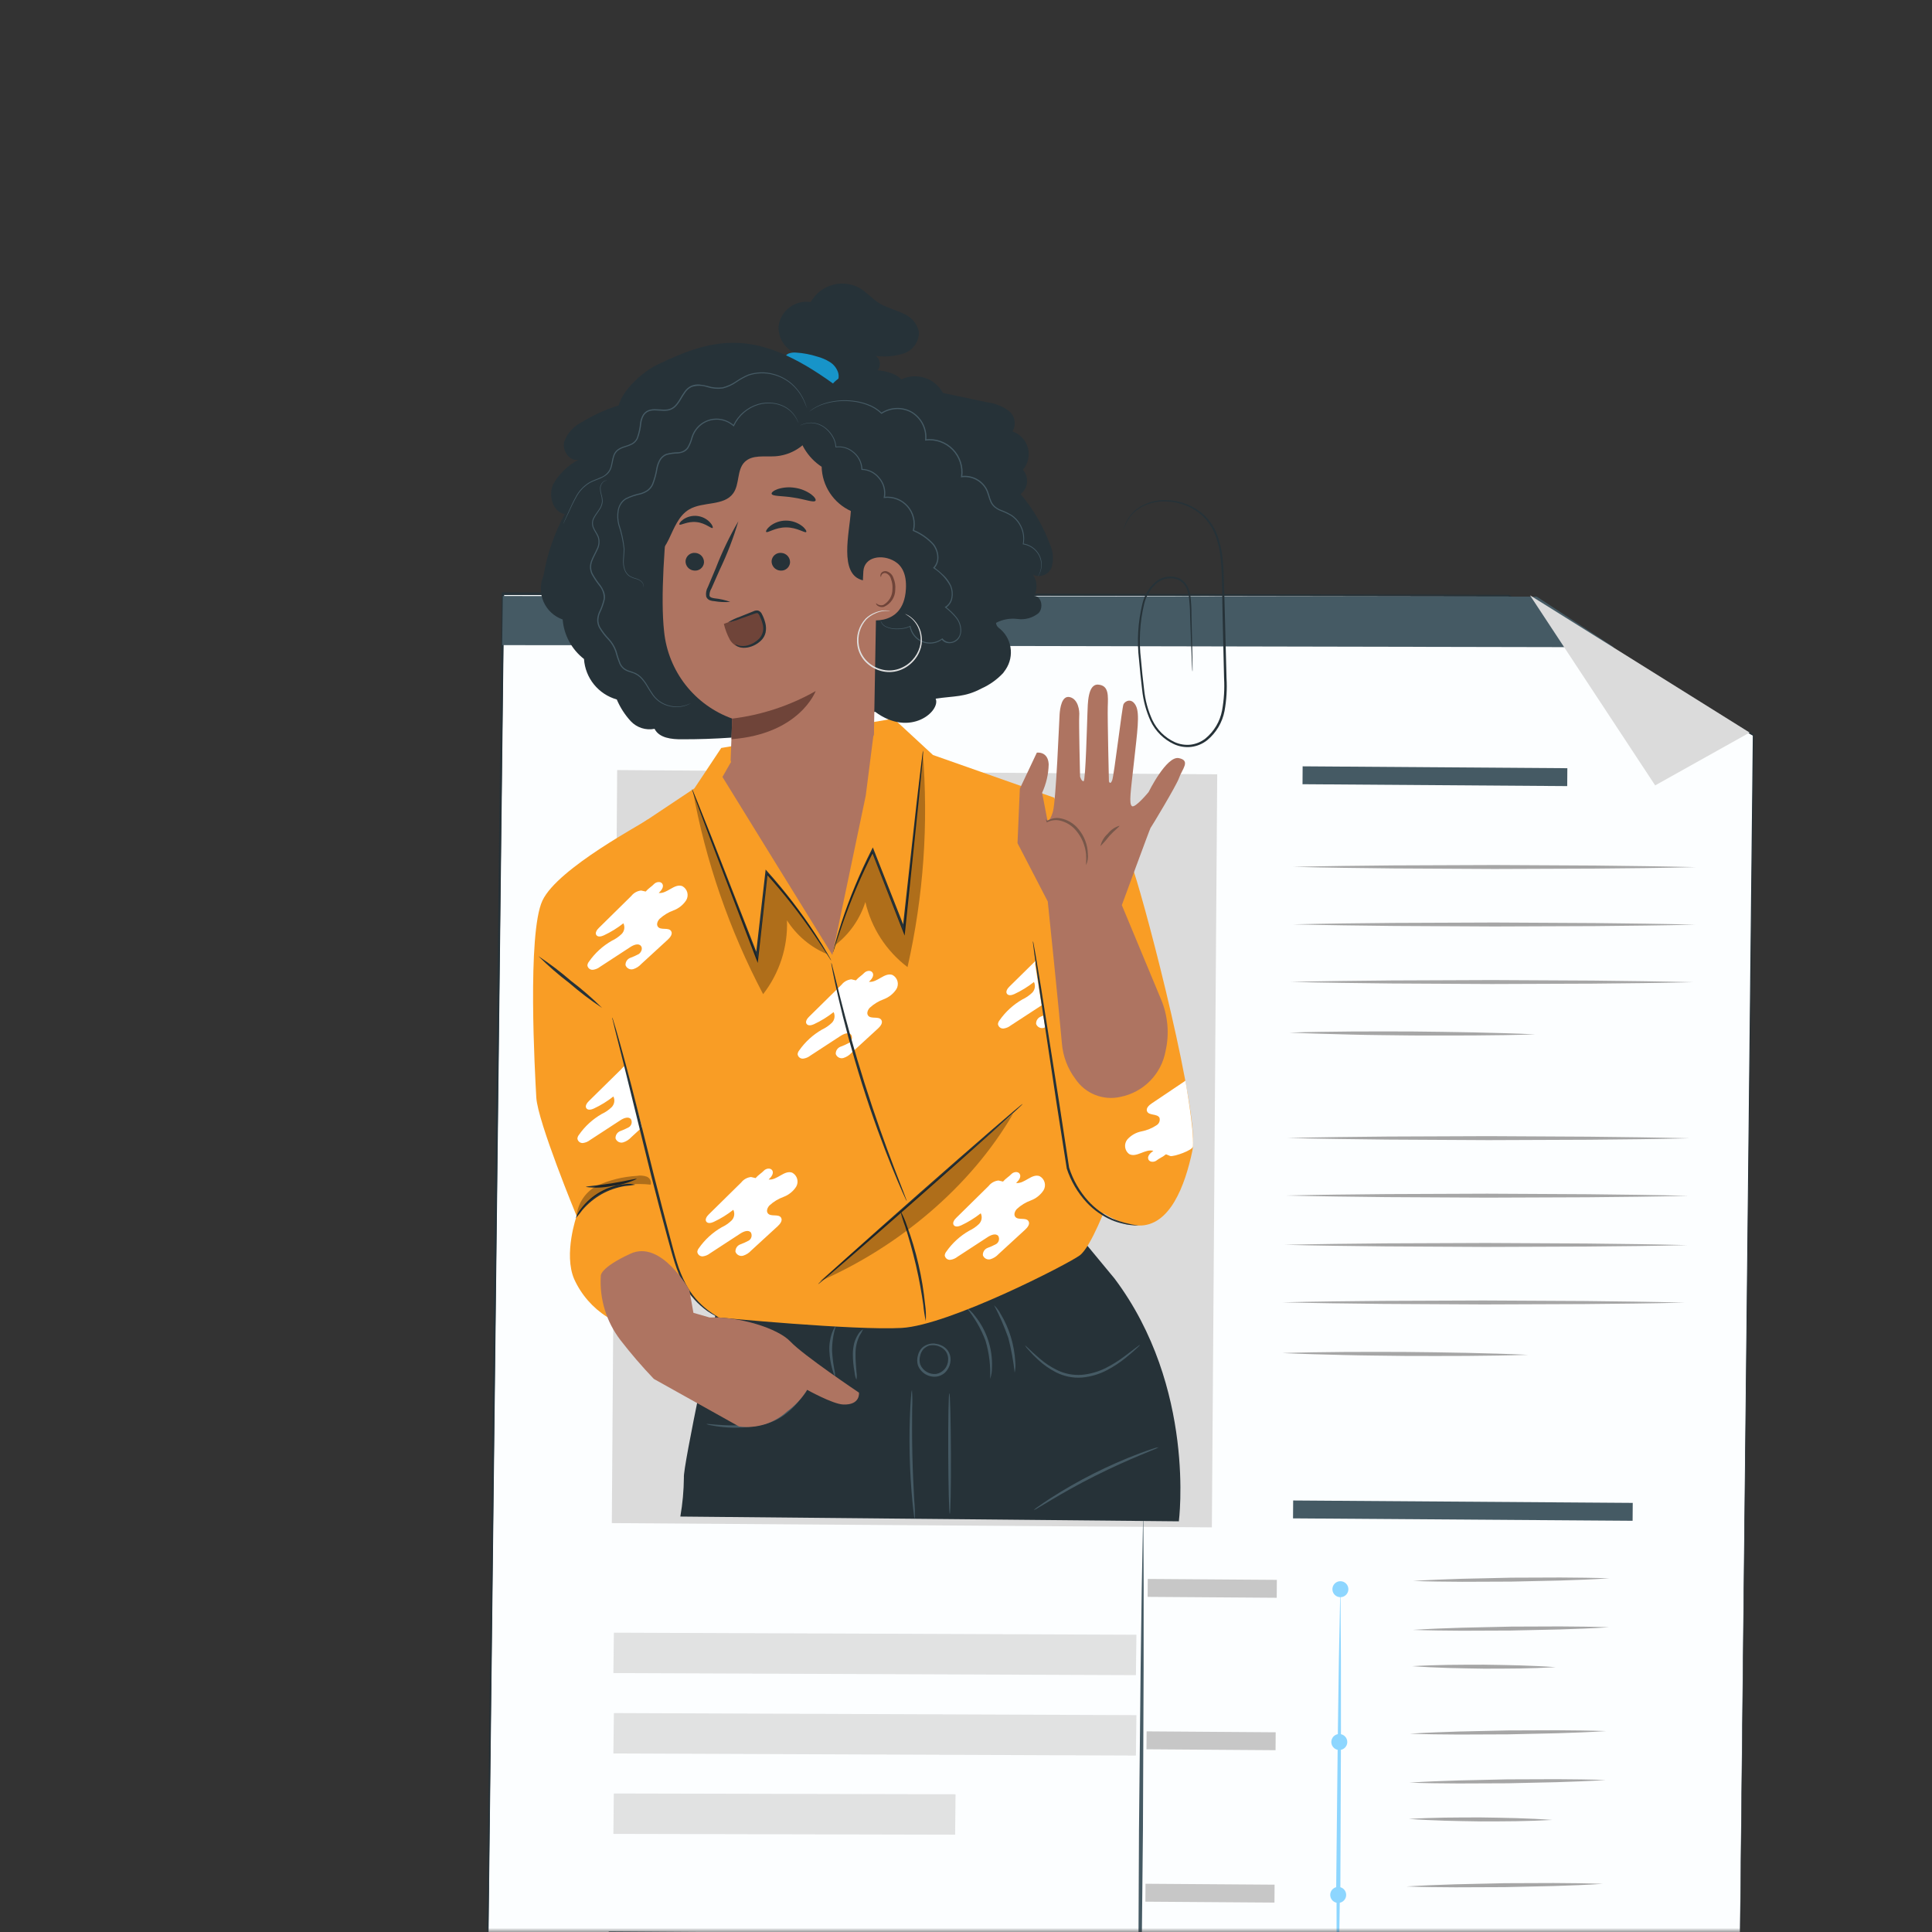 <svg width="234" height="234" viewBox="0 0 234 234" fill="none" xmlns="http://www.w3.org/2000/svg">
<rect x="0" y="0" width="234" height="234" fill="#333333" stroke="none"/>
<mask id="mask0_3_34163" style="mask-type:luminance" maskUnits="userSpaceOnUse" x="0" y="0" width="234" height="234">
<path d="M0.109 0.68H233.359V234H0.109V0.68Z" fill="white"/>
</mask>
<g mask="url(#mask0_3_34163)">
<path d="M209.977 305.039L58.351 304.736L58.294 304.734L58.296 304.667L58.36 299.179L60.872 77.459L60.938 72.058L60.938 71.905L61.062 71.9L182.742 72.147L182.915 72.244L192.505 77.72L212.362 89.055L210.038 299.481L210.043 299.481L209.977 305.039Z" fill="#FCFEFF"/>
<path d="M209.979 305.041L58.26 304.805L58.203 304.803L58.205 304.739L60.775 71.9L60.776 71.748L60.9 71.746L182.735 72.043L182.756 72.044L182.77 72.05L212.391 88.971L212.431 88.991L212.43 89.04L210.039 299.475L210.044 299.475L209.979 305.041ZM209.979 305.041L210.045 299.487L210.04 299.487L212.296 89.047L212.335 89.122L182.702 72.23L182.738 72.237L60.904 72.05L61.034 71.896L58.318 304.743L58.263 304.674L209.979 305.041Z" fill="#263238"/>
<path d="M74.355 197.747L137.641 197.997L137.579 202.89L74.292 202.64L74.355 197.747Z" fill="#C7C7C7" fill-opacity="0.51"/>
<path d="M74.355 207.485L137.641 207.735L137.579 212.629L74.292 212.378L74.355 207.485Z" fill="#C7C7C7" fill-opacity="0.51"/>
<path d="M74.345 217.224L115.734 217.318L115.681 222.211L74.292 222.116L74.345 217.224Z" fill="#C7C7C7" fill-opacity="0.51"/>
<path d="M60.938 71.905L60.938 72.057L61.062 71.9L60.938 71.905ZM58.296 304.667L58.294 304.734L58.351 304.736L58.296 304.667ZM58.416 299.181L60.996 77.457L61.062 72.056L60.938 72.058L60.872 77.459L58.36 299.179L58.296 304.667L58.353 304.669L58.416 299.181ZM182.742 72.147L61.062 71.9L61.062 72.052L182.915 72.244L182.742 72.147ZM58.353 304.669L58.351 304.736L209.977 305.039L58.353 304.669Z" fill="#263238"/>
<path d="M186.286 72.368L195.481 78.393L77.679 78.152L66.392 78.144L60.948 78.137L60.821 78.14L60.896 72.351L60.897 72.192L61.024 72.186L186.109 72.262L186.286 72.368Z" fill="#455A64"/>
<path d="M147.427 93.786L74.75 93.269L74.102 184.475L146.779 184.992L147.427 93.786Z" fill="#DBDBDB"/>
<path d="M189.834 93.044L157.773 92.816L157.758 94.983L189.818 95.211L189.834 93.044Z" fill="#455A64"/>
<path d="M105.787 234.15L73.726 233.922L73.711 236.089L105.771 236.317L105.787 234.15Z" fill="#455A64"/>
<path d="M156.629 104.991C160.69 104.898 164.755 104.85 168.819 104.816L181.004 104.769L193.191 104.833C197.252 104.877 201.314 104.927 205.373 105.028C201.312 105.129 197.248 105.17 193.189 105.203L181.004 105.249L168.817 105.185C164.75 105.143 160.688 105.093 156.629 104.991Z" fill="#A6A6A6"/>
<path d="M156.614 111.956C160.674 111.863 164.74 111.814 168.798 111.781L180.983 111.733L193.169 111.798C197.23 111.839 201.292 111.891 205.351 111.993C201.29 112.086 197.225 112.134 193.162 112.168L180.977 112.214L168.79 112.15C164.734 112.107 160.673 112.058 156.614 111.956Z" fill="#A6A6A6"/>
<path d="M156.332 118.925C160.393 118.831 164.458 118.783 168.517 118.75L180.702 118.702L192.888 118.766C196.949 118.808 201.011 118.86 205.07 118.962C201.009 119.055 196.944 119.103 192.885 119.137L180.7 119.182L168.514 119.118C164.453 119.076 160.391 119.026 156.332 118.925Z" fill="#A6A6A6"/>
<path d="M156.166 125.067C158.649 124.983 161.13 124.959 163.61 124.934C166.09 124.91 168.578 124.931 171.057 124.932C173.536 124.966 176.022 124.981 178.5 125.041C180.979 125.102 183.462 125.161 185.945 125.28C183.461 125.363 180.981 125.395 178.5 125.412C176.02 125.43 173.533 125.416 171.054 125.414C168.574 125.381 166.088 125.371 163.611 125.306C161.134 125.24 158.648 125.179 156.166 125.067Z" fill="#A6A6A6"/>
<path d="M155.895 137.831C159.956 137.738 164.02 137.689 168.079 137.656L180.264 137.608L192.451 137.673C196.512 137.714 200.573 137.766 204.632 137.868C200.571 137.968 196.506 138.009 192.448 138.043L180.263 138.09L168.077 138.025C164.016 137.982 159.954 137.933 155.895 137.831Z" fill="#A6A6A6"/>
<path d="M155.746 144.8C159.807 144.706 163.872 144.658 167.931 144.625L180.116 144.577L192.302 144.641C196.363 144.683 200.425 144.735 204.484 144.837C200.423 144.93 196.358 144.978 192.294 145.011L180.109 145.057L167.923 144.993C163.867 144.951 159.805 144.901 155.746 144.8Z" fill="#A6A6A6"/>
<path d="M155.606 150.768C159.667 150.675 163.732 150.627 167.795 150.594L179.98 150.546L192.168 150.61C196.229 150.652 200.29 150.704 204.35 150.806C200.288 150.906 196.224 150.947 192.16 150.98L179.975 151.026L167.789 150.962C163.727 150.92 159.666 150.87 155.606 150.768Z" fill="#A6A6A6"/>
<path d="M155.325 157.733C159.385 157.64 163.45 157.592 167.508 157.558L179.693 157.511L191.874 157.575C195.935 157.619 199.996 157.668 204.053 157.77C199.992 157.87 195.928 157.911 191.869 157.945L179.684 157.991L167.498 157.926C163.445 157.885 159.384 157.835 155.325 157.733Z" fill="#A6A6A6"/>
<path d="M155.306 163.879C157.79 163.796 160.27 163.771 162.751 163.747C165.231 163.722 167.719 163.743 170.198 163.745C172.677 163.778 175.163 163.793 177.641 163.854C180.119 163.914 182.603 163.974 185.085 164.093C182.603 164.176 180.121 164.203 177.641 164.226C175.161 164.248 172.674 164.229 170.194 164.228C167.715 164.193 165.229 164.184 162.752 164.118C160.274 164.053 157.789 163.998 155.306 163.879Z" fill="#A6A6A6"/>
<path d="M197.754 182.027L156.625 181.735L156.609 183.902L197.738 184.194L197.754 182.027Z" fill="#455A64"/>
<path d="M154.649 191.35L139.015 191.239L139 193.409L154.634 193.52L154.649 191.35Z" fill="#C7C7C7"/>
<path d="M154.508 209.811L138.875 209.7L138.859 211.87L154.493 211.981L154.508 209.811Z" fill="#C7C7C7"/>
<path d="M154.376 228.268L138.742 228.157L138.727 230.327L154.36 230.438L154.376 228.268Z" fill="#C7C7C7"/>
<path d="M171.155 191.482C173.138 191.355 175.12 191.281 177.105 191.219L183.05 191.086L188.995 191.064C190.981 191.074 192.957 191.096 194.936 191.165C192.953 191.296 190.971 191.367 188.987 191.429L183.041 191.561L177.096 191.584C175.113 191.574 173.136 191.551 171.155 191.482Z" fill="#A6A6A6"/>
<path d="M171.108 197.408C173.092 197.28 175.073 197.207 177.058 197.145L183.003 197.012L188.948 196.99C190.934 197 192.91 197.022 194.889 197.091C192.906 197.222 190.924 197.293 188.94 197.355L182.994 197.487L177.049 197.51C175.07 197.5 173.089 197.476 171.108 197.408Z" fill="#A6A6A6"/>
<path d="M171.043 201.804C172.495 201.716 173.938 201.676 175.388 201.647C176.838 201.619 178.286 201.632 179.735 201.623C181.183 201.654 182.632 201.658 184.079 201.709C185.526 201.759 186.977 201.816 188.424 201.925C186.973 202.01 185.529 202.053 184.079 202.081C182.629 202.109 181.177 202.098 179.732 202.106C178.284 202.075 176.837 202.07 175.388 202.02C173.939 201.969 172.488 201.912 171.043 201.804Z" fill="#A6A6A6"/>
<path d="M170.749 209.982C172.732 209.855 174.714 209.781 176.698 209.719L182.644 209.586L188.589 209.564C190.575 209.574 192.55 209.596 194.53 209.665C192.546 209.796 190.565 209.867 188.58 209.929L182.635 210.061L176.69 210.084C174.707 210.074 172.729 210.058 170.749 209.982Z" fill="#A6A6A6"/>
<path d="M170.702 215.908C172.685 215.78 174.667 215.707 176.651 215.645L182.597 215.511L188.542 215.49C190.528 215.499 192.503 215.522 194.483 215.591C192.499 215.722 190.518 215.793 188.533 215.855L182.588 215.987L176.643 216.01C174.664 216 172.682 215.983 170.702 215.908Z" fill="#A6A6A6"/>
<path d="M170.637 220.304C172.089 220.216 173.532 220.176 174.982 220.147C176.432 220.119 177.88 220.132 179.329 220.123C180.777 220.154 182.226 220.158 183.673 220.209C185.12 220.259 186.571 220.316 188.018 220.425C186.567 220.51 185.123 220.553 183.673 220.581C182.223 220.609 180.77 220.598 179.325 220.606C177.878 220.575 176.431 220.57 174.982 220.52C173.533 220.469 172.082 220.412 170.637 220.304Z" fill="#A6A6A6"/>
<path d="M170.343 228.486C172.326 228.359 174.308 228.284 176.292 228.223L182.238 228.09L188.183 228.068C190.169 228.077 192.144 228.1 194.124 228.169C192.141 228.3 190.159 228.371 188.174 228.433L182.229 228.565L176.284 228.588C174.305 228.578 172.323 228.562 170.343 228.486Z" fill="#A6A6A6"/>
<path d="M170.296 234.416C172.279 234.288 174.261 234.215 176.245 234.153L182.191 234.02L188.136 233.998C190.122 234.007 192.097 234.03 194.077 234.099C192.094 234.23 190.112 234.301 188.127 234.363L182.182 234.495L176.237 234.518C174.258 234.508 172.276 234.484 170.296 234.416Z" fill="#A6A6A6"/>
<path d="M162.351 191.743L162.409 201.09L162.414 210.436L162.339 229.138L162.273 230.284L162.135 239.632L161.944 248.984L161.887 239.63L161.882 230.284L161.831 229.133L162.029 210.436L162.161 201.089L162.351 191.743Z" fill="#8DD6FF"/>
<path d="M163.311 192.487C163.31 192.678 163.252 192.865 163.145 193.023C163.037 193.181 162.885 193.304 162.708 193.375C162.531 193.447 162.337 193.465 162.15 193.426C161.963 193.387 161.791 193.294 161.657 193.158C161.523 193.021 161.432 192.849 161.397 192.661C161.361 192.473 161.382 192.279 161.456 192.103C161.531 191.927 161.656 191.777 161.816 191.672C161.975 191.568 162.163 191.512 162.354 191.514C162.481 191.515 162.606 191.541 162.723 191.59C162.84 191.64 162.946 191.712 163.035 191.802C163.124 191.892 163.194 191.999 163.241 192.117C163.289 192.235 163.313 192.36 163.311 192.487Z" fill="#8DD6FF"/>
<path d="M163.179 210.995C163.177 211.186 163.119 211.372 163.012 211.531C162.905 211.689 162.753 211.811 162.576 211.883C162.398 211.955 162.204 211.973 162.017 211.934C161.83 211.895 161.658 211.802 161.524 211.665C161.39 211.529 161.3 211.356 161.264 211.169C161.228 210.981 161.249 210.787 161.323 210.611C161.398 210.435 161.523 210.285 161.683 210.18C161.843 210.075 162.03 210.02 162.221 210.022C162.348 210.023 162.473 210.049 162.59 210.098C162.707 210.147 162.813 210.219 162.902 210.31C162.991 210.4 163.061 210.507 163.109 210.625C163.156 210.742 163.18 210.868 163.179 210.995Z" fill="#8DD6FF"/>
<path d="M163.046 229.514C163.044 229.705 162.986 229.892 162.879 230.05C162.772 230.208 162.62 230.331 162.443 230.403C162.266 230.474 162.071 230.492 161.884 230.453C161.697 230.414 161.525 230.321 161.391 230.185C161.257 230.049 161.167 229.876 161.131 229.688C161.095 229.5 161.116 229.306 161.191 229.13C161.265 228.954 161.39 228.804 161.55 228.7C161.71 228.595 161.897 228.54 162.088 228.541C162.215 228.542 162.34 228.568 162.457 228.617C162.574 228.667 162.68 228.739 162.769 228.829C162.858 228.92 162.928 229.027 162.976 229.144C163.023 229.262 163.047 229.388 163.046 229.514Z" fill="#8DD6FF"/>
<path d="M138.476 182.59L138.518 192.356L138.513 202.121L138.431 221.647L138.232 241.175L138.091 250.935L137.905 260.699L137.858 250.933L137.862 241.168L137.952 221.643L138.15 202.114L138.284 192.354L138.476 182.59Z" fill="#455A64"/>
<path d="M185.312 72.106L211.914 88.727L200.47 95.124L185.312 72.106Z" fill="#DBDBDB"/>
<path d="M144.425 81.351C144.413 81.284 144.406 81.217 144.405 81.149C144.397 80.997 144.387 80.797 144.371 80.543C144.349 79.992 144.316 79.207 144.275 78.207C144.241 77.186 144.192 75.947 144.14 74.51C144.136 73.744 144.085 72.979 143.991 72.219C143.93 71.809 143.797 71.414 143.598 71.052C143.392 70.678 143.07 70.383 142.679 70.212C142.25 70.051 141.786 70.005 141.334 70.079C140.881 70.153 140.456 70.344 140.1 70.632C139.335 71.298 138.8 72.189 138.572 73.177C138.049 75.378 137.921 77.655 138.194 79.901C138.3 81.09 138.419 82.318 138.576 83.56C138.709 84.822 139.045 86.054 139.572 87.209C140.134 88.39 141.093 89.337 142.28 89.886C142.881 90.157 143.543 90.263 144.199 90.194C144.861 90.114 145.488 89.852 146.011 89.437C147.052 88.58 147.76 87.386 148.012 86.062C148.249 84.765 148.331 83.444 148.256 82.128C148.194 79.513 148.134 76.998 148.08 74.596C148.055 73.399 148.033 72.23 148.011 71.091C147.986 69.951 147.97 68.851 147.858 67.796C147.775 66.778 147.552 65.776 147.197 64.818C146.863 63.939 146.338 63.145 145.661 62.493C144.455 61.399 142.895 60.775 141.267 60.734C140.04 60.665 138.824 61 137.806 61.688C137.178 62.145 136.679 62.756 136.357 63.463C136.142 63.95 136.08 64.225 136.064 64.223C136.117 63.955 136.2 63.692 136.31 63.442C136.615 62.71 137.112 62.075 137.748 61.602C138.779 60.877 140.022 60.517 141.281 60.58C142.954 60.605 144.561 61.234 145.808 62.35C146.51 63.018 147.055 63.833 147.406 64.737C147.775 65.711 148.007 66.733 148.094 67.771C148.21 68.838 148.231 69.95 148.262 71.084C148.292 72.218 148.324 73.39 148.357 74.588C148.422 76.986 148.486 79.508 148.554 82.122C148.635 83.458 148.553 84.799 148.312 86.116C148.045 87.505 147.301 88.757 146.208 89.655C145.645 90.101 144.97 90.381 144.257 90.465C143.553 90.541 142.841 90.426 142.195 90.134C140.949 89.557 139.943 88.562 139.354 87.321C138.816 86.138 138.474 84.876 138.339 83.584C138.18 82.331 138.066 81.109 137.958 79.909C137.688 77.632 137.827 75.325 138.371 73.097C138.615 72.064 139.183 71.136 139.993 70.448C140.38 70.139 140.842 69.937 141.332 69.862C141.821 69.787 142.322 69.843 142.784 70.022C143.21 70.215 143.561 70.541 143.786 70.95C143.988 71.332 144.122 71.747 144.181 72.175C144.272 72.945 144.314 73.72 144.306 74.495C144.342 75.931 144.373 77.173 144.392 78.193C144.412 79.199 144.425 79.98 144.436 80.53C144.434 80.789 144.439 80.988 144.442 81.14C144.44 81.21 144.434 81.281 144.425 81.351Z" fill="#263238"/>
<path d="M134.983 154.846L131.279 150.37L86.749 158.832C86.749 158.832 82.686 177.727 82.832 178.967C82.817 180.548 82.673 182.125 82.4 183.682L142.78 184.259C142.78 184.253 144.901 168.047 134.983 154.846Z" fill="#263238"/>
<path d="M97.761 168.326C97.692 168.495 97.595 168.651 97.476 168.79C97.269 169.073 96.963 169.474 96.552 169.947C96.065 170.507 95.516 171.009 94.915 171.443C94.169 171.97 93.326 172.345 92.435 172.547C90.835 172.911 89.186 173.011 87.553 172.843C87.061 172.798 86.573 172.725 86.089 172.625C85.906 172.608 85.728 172.559 85.562 172.478C85.573 172.429 86.336 172.54 87.567 172.609C89.174 172.706 90.786 172.576 92.357 172.225C93.211 172.034 94.021 171.686 94.747 171.198C95.336 170.784 95.882 170.312 96.376 169.788C97.235 168.896 97.721 168.292 97.761 168.326Z" fill="#455A64"/>
<path d="M110.799 183.993C110.73 183.797 110.691 183.592 110.683 183.385C110.629 182.991 110.56 182.42 110.496 181.716C110.361 180.304 110.226 178.344 110.176 176.18C110.126 174.015 110.173 172.052 110.247 170.635C110.284 169.925 110.326 169.351 110.36 168.958C110.36 168.75 110.391 168.543 110.453 168.344C110.51 169.107 110.518 169.874 110.478 170.639C110.467 172.059 110.454 174.01 110.503 176.17C110.552 178.329 110.652 180.28 110.73 181.693C110.803 182.457 110.826 183.225 110.799 183.993Z" fill="#455A64"/>
<path d="M115.037 183.359C114.949 183.357 114.864 180.092 114.846 176.06C114.829 172.029 114.888 168.757 114.982 168.76C115.076 168.762 115.155 172.029 115.173 176.058C115.191 180.087 115.125 183.361 115.037 183.359Z" fill="#455A64"/>
<path d="M138.059 162.903C138.076 162.924 137.917 163.086 137.61 163.366C137.302 163.646 136.866 164.043 136.286 164.501C135.609 165.047 134.882 165.527 134.113 165.932C133.161 166.439 132.117 166.749 131.042 166.846C129.959 166.926 128.873 166.707 127.906 166.213C127.128 165.817 126.409 165.315 125.768 164.721C125.336 164.329 124.927 163.911 124.545 163.47C124.393 163.319 124.261 163.149 124.155 162.964C124.196 162.923 124.809 163.599 125.923 164.545C126.564 165.101 127.274 165.57 128.036 165.941C128.962 166.394 129.992 166.592 131.02 166.517C132.052 166.424 133.056 166.134 133.979 165.663C134.738 165.277 135.463 164.825 136.144 164.314C137.32 163.441 138.024 162.864 138.059 162.903Z" fill="#455A64"/>
<path d="M140.329 175.29C140.141 175.411 139.939 175.507 139.726 175.577L138.051 176.271C136.636 176.864 134.701 177.719 132.613 178.767C130.525 179.815 128.679 180.872 127.36 181.655C126.75 182.022 126.233 182.329 125.802 182.587C125.619 182.718 125.42 182.824 125.209 182.901C125.363 182.739 125.538 182.599 125.729 182.482C126.077 182.229 126.592 181.879 127.238 181.458C128.924 180.373 130.666 179.377 132.457 178.476C134.247 177.574 136.084 176.765 137.959 176.054C138.68 175.784 139.269 175.579 139.677 175.451C139.886 175.368 140.106 175.314 140.329 175.29Z" fill="#455A64"/>
<path d="M101.132 166.731C101.087 166.74 100.965 166.415 100.813 165.861C100.612 165.143 100.491 164.406 100.452 163.662C100.411 162.908 100.52 162.153 100.772 161.441C100.976 160.9 101.191 160.611 101.226 160.632C100.92 161.609 100.769 162.629 100.78 163.653C100.824 164.38 100.912 165.103 101.042 165.819C101.122 166.116 101.153 166.424 101.132 166.731Z" fill="#455A64"/>
<path d="M103.731 167.114C103.604 166.823 103.527 166.512 103.503 166.196C103.36 165.446 103.29 164.685 103.295 163.922C103.304 163.494 103.362 163.069 103.468 162.655C103.565 162.315 103.707 161.99 103.891 161.688C104.043 161.401 104.268 161.16 104.544 160.989C104.411 161.27 104.261 161.543 104.095 161.805C103.778 162.469 103.616 163.196 103.62 163.931C103.6 164.797 103.701 165.59 103.732 166.171C103.788 166.483 103.787 166.802 103.731 167.114Z" fill="#455A64"/>
<path d="M119.92 167.011C119.997 165.454 119.81 163.895 119.368 162.4C118.821 160.942 118.037 159.585 117.047 158.383C117.439 158.64 117.78 158.965 118.056 159.344C118.772 160.221 119.321 161.222 119.676 162.297C120.034 163.37 120.193 164.5 120.144 165.63C120.151 166.1 120.076 166.568 119.92 167.011Z" fill="#455A64"/>
<path d="M122.895 166.256C122.74 164.83 122.48 163.417 122.118 162.029C121.64 160.674 121.066 159.354 120.398 158.082C120.713 158.377 120.975 158.723 121.174 159.106C121.71 159.99 122.133 160.938 122.433 161.927C122.735 162.916 122.915 163.938 122.97 164.97C123.01 165.4 122.985 165.833 122.895 166.256Z" fill="#455A64"/>
<path d="M112.046 163.136C112.03 163.123 112.173 162.979 112.504 162.857C112.986 162.695 113.511 162.721 113.974 162.929C114.302 163.068 114.588 163.292 114.801 163.577C115.036 163.92 115.152 164.329 115.133 164.744C115.11 165.198 114.952 165.635 114.678 165.998C114.529 166.197 114.343 166.364 114.129 166.49C113.915 166.616 113.678 166.698 113.432 166.731C112.958 166.787 112.48 166.683 112.071 166.436C111.663 166.189 111.349 165.814 111.178 165.369C111.059 164.976 111.058 164.557 111.177 164.164C111.256 163.817 111.43 163.498 111.678 163.243C112.059 162.903 112.552 162.718 113.062 162.723C113.155 162.717 113.248 162.73 113.336 162.76C113.424 162.791 113.505 162.838 113.574 162.9C113.407 162.861 113.236 162.844 113.064 162.849C112.604 162.891 112.173 163.088 111.84 163.409C111.638 163.645 111.501 163.929 111.441 164.234C111.345 164.575 111.353 164.937 111.464 165.273C111.62 165.645 111.892 165.957 112.24 166.161C112.588 166.366 112.993 166.453 113.394 166.41C113.79 166.336 114.148 166.129 114.41 165.823C114.673 165.517 114.822 165.131 114.835 164.729C114.863 164.378 114.776 164.027 114.587 163.73C114.411 163.473 114.17 163.267 113.887 163.135C113.472 162.929 112.998 162.872 112.545 162.974C112.222 163.059 112.063 163.164 112.046 163.136Z" fill="#455A64"/>
<path d="M78.498 99.224C78.117 99.611 67.56 105.109 65.698 109.079C63.836 113.05 64.791 129.997 64.956 132.927C65.12 135.856 69.838 147.276 69.838 147.276C69.838 147.276 68.231 151.885 69.546 154.927C70.401 156.813 71.79 158.407 73.541 159.512L84.073 154.886L80.296 126.12L78.498 99.224Z" fill="#F99D25"/>
<path d="M76.993 128.961C77.315 128.581 77.725 128.353 77.988 128.069C78.252 127.785 78.775 127.692 78.998 128.007C79.25 128.367 78.901 128.838 78.573 129.132C79.585 129.265 80.473 127.947 81.429 128.308C81.574 128.386 81.702 128.493 81.805 128.623C81.908 128.752 81.984 128.9 82.028 129.06C82.072 129.219 82.084 129.386 82.062 129.549C82.04 129.713 81.986 129.871 81.902 130.013C81.535 130.576 80.997 131.007 80.368 131.242C79.74 131.472 79.163 131.823 78.671 132.275C78.435 132.531 78.261 132.937 78.469 133.218C78.817 133.694 79.779 133.252 80.08 133.761C80.289 134.105 79.964 134.517 79.67 134.787C78.597 135.774 77.518 136.76 76.446 137.747C76.185 138.034 75.852 138.246 75.482 138.361C75.295 138.415 75.095 138.396 74.922 138.307C74.749 138.218 74.617 138.067 74.552 137.884C74.54 137.695 74.588 137.507 74.691 137.347C74.793 137.188 74.943 137.065 75.119 136.997C75.475 136.868 75.82 136.714 76.153 136.534C76.316 136.437 76.435 136.281 76.485 136.098C76.535 135.915 76.512 135.72 76.421 135.554C76.127 135.189 75.54 135.42 75.141 135.681C73.915 136.478 72.694 137.275 71.477 138.07C71.225 138.271 70.922 138.399 70.602 138.44C70.443 138.453 70.284 138.405 70.159 138.304C70.035 138.204 69.954 138.059 69.933 137.9C69.95 137.733 70.016 137.575 70.123 137.446C70.847 136.409 71.792 135.546 72.889 134.917C73.321 134.716 73.718 134.446 74.063 134.117C74.235 133.95 74.35 133.733 74.391 133.497C74.433 133.261 74.399 133.018 74.294 132.803C73.565 133.379 72.772 133.868 71.93 134.261C71.628 134.405 71.211 134.5 71.021 134.232C70.83 133.964 71.084 133.584 71.335 133.348C72.639 132.061 73.944 130.777 75.25 129.495C75.393 129.31 75.572 129.156 75.776 129.042C75.981 128.928 76.206 128.857 76.438 128.832L76.993 128.961Z" fill="white"/>
<path d="M87.357 90.592L84.108 95.48L76.186 100.762C74.514 108.122 73.827 115.672 74.143 123.213C74.143 123.213 82.391 153.463 82.547 154.766C82.831 157.185 87.021 159.568 87.021 159.568C87.021 159.568 103.481 161.159 109.212 160.837C114.944 160.515 129.392 153.084 130.784 152.044C132.176 151.003 134.156 145.629 134.156 145.629L126.547 116.526L127.716 96.624L112.998 91.442L108.232 87.036L87.357 90.592Z" fill="#F99D25"/>
<path d="M100.9 115.326C100.908 115.329 100.94 115.251 100.989 115.093C101.049 114.912 101.12 114.686 101.211 114.407C101.405 113.804 101.685 112.928 102.072 111.829C103.122 108.826 104.378 105.898 105.83 103.067L105.558 103.053C106.604 105.723 107.775 108.721 109.005 111.883C109.113 112.163 109.221 112.438 109.321 112.694L109.568 113.317L109.639 112.653C110.267 106.621 110.832 101.2 111.241 97.249C111.428 95.309 111.58 93.735 111.69 92.609C111.733 92.087 111.767 91.669 111.796 91.345C111.818 91.199 111.824 91.052 111.813 90.906C111.769 91.047 111.742 91.194 111.732 91.341C111.688 91.658 111.634 92.076 111.568 92.593C111.433 93.721 111.246 95.294 111.018 97.222C110.578 101.172 109.979 106.592 109.314 112.615L109.626 112.575C109.527 112.319 109.417 112.038 109.311 111.764C108.068 108.607 106.886 105.614 105.835 102.945L105.716 102.635L105.569 102.928C104.126 105.778 102.901 108.734 101.904 111.77C101.542 112.88 101.29 113.765 101.122 114.378C101.052 114.663 100.99 114.892 100.943 115.076C100.918 115.157 100.904 115.241 100.9 115.326Z" fill="#263238"/>
<g opacity="0.3">
<path d="M111.756 91.039C112.476 99.779 111.856 108.578 109.917 117.132C107.344 115.182 105.537 112.391 104.812 109.245C104.16 111.304 102.897 113.116 101.191 114.44C102.211 110.506 103.706 106.712 105.644 103.141C105.644 103.141 109.532 113.035 109.426 112.781C110.247 105.468 111.025 98.292 111.756 91.039Z" fill="black"/>
</g>
<path d="M127.93 115.094C128.253 114.714 128.662 114.486 128.926 114.202C129.19 113.918 129.713 113.825 129.935 114.139C130.188 114.5 129.838 114.971 129.51 115.265C130.523 115.397 131.411 114.08 132.366 114.44C132.512 114.519 132.64 114.626 132.743 114.756C132.846 114.885 132.922 115.034 132.966 115.193C133.01 115.352 133.021 115.519 133 115.683C132.978 115.847 132.923 116.005 132.839 116.147C132.472 116.71 131.935 117.14 131.305 117.375C130.677 117.605 130.101 117.956 129.609 118.408C129.373 118.664 129.199 119.07 129.407 119.352C129.755 119.828 130.717 119.385 131.018 119.895C131.226 120.239 130.901 120.651 130.608 120.921C129.535 121.908 128.457 122.894 127.383 123.88C127.122 124.167 126.789 124.379 126.418 124.493C126.232 124.546 126.033 124.526 125.861 124.438C125.69 124.349 125.558 124.199 125.492 124.017C125.48 123.828 125.529 123.64 125.631 123.48C125.733 123.321 125.883 123.198 126.06 123.13C126.415 123.002 126.761 122.847 127.093 122.667C127.256 122.57 127.375 122.414 127.425 122.231C127.475 122.048 127.452 121.853 127.362 121.687C127.067 121.322 126.481 121.554 126.082 121.814C124.863 122.61 123.633 123.406 122.417 124.203C122.165 124.404 121.863 124.532 121.543 124.573C121.383 124.587 121.223 124.539 121.098 124.438C120.973 124.337 120.891 124.192 120.87 124.033C120.888 123.866 120.954 123.708 121.061 123.579C121.785 122.542 122.729 121.678 123.827 121.05C124.259 120.849 124.655 120.578 125.001 120.25C125.173 120.083 125.287 119.866 125.329 119.63C125.37 119.394 125.336 119.151 125.231 118.936C124.502 119.512 123.709 120.001 122.867 120.394C122.565 120.537 122.149 120.632 121.959 120.365C121.77 120.097 122.022 119.717 122.272 119.481C123.576 118.194 124.881 116.91 126.187 115.627C126.331 115.443 126.51 115.289 126.714 115.175C126.918 115.061 127.143 114.989 127.375 114.964L127.93 115.094Z" fill="white"/>
<path d="M127.471 96.634C127.471 96.634 135.555 100.253 137.292 105.454C139.029 110.655 145.319 135.066 144.423 139.35C143.527 143.635 141.683 148.547 137.892 148.436C134.101 148.325 130.097 144.104 130.097 144.104L127.188 138.288L127.874 132.526L125.374 116.8L127.471 96.634Z" fill="#F99D25"/>
<path d="M87.503 94.101C87.506 94.132 100.814 115.662 100.814 115.662L104.859 96.358L105.865 88.454L88.507 92.342L87.503 94.101Z" fill="#AE7461"/>
<path d="M74.141 123.219C74.203 123.338 74.249 123.464 74.278 123.595C74.36 123.879 74.472 124.251 74.614 124.693C74.895 125.647 75.282 127.038 75.747 128.756C76.69 132.193 77.849 136.97 79.173 142.243C79.835 144.876 80.495 147.377 81.094 149.654C81.403 150.794 81.672 151.878 81.981 152.873C82.257 153.797 82.623 154.691 83.072 155.544C83.731 156.776 84.646 157.852 85.755 158.7C86.552 159.292 87.051 159.536 87.031 159.565C86.904 159.523 86.782 159.466 86.668 159.395C86.328 159.217 85.999 159.019 85.683 158.8C84.522 157.975 83.562 156.899 82.874 155.651C82.406 154.79 82.022 153.885 81.728 152.95C81.407 151.948 81.126 150.862 80.805 149.728C80.187 147.457 79.517 144.954 78.853 142.32C77.56 137.063 76.387 132.305 75.524 128.813C75.094 127.117 74.745 125.728 74.493 124.726C74.382 124.271 74.296 123.899 74.227 123.61C74.183 123.483 74.154 123.352 74.141 123.219Z" fill="#263238"/>
<path d="M100.668 116.33C100.662 116.336 100.61 116.269 100.522 116.129C100.417 115.969 100.29 115.769 100.129 115.523C99.786 114.991 99.289 114.218 98.631 113.256C96.839 110.627 94.869 108.124 92.734 105.765L92.992 105.682C92.673 108.531 92.318 111.729 91.948 115.102C91.916 115.401 91.883 115.694 91.853 115.967L91.776 116.633L91.535 116.01C89.368 110.346 87.419 105.256 85.997 101.544C85.315 99.72 84.76 98.239 84.366 97.18C84.185 96.687 84.042 96.29 83.933 95.986C83.874 95.851 83.831 95.711 83.805 95.566C83.884 95.692 83.949 95.826 83.997 95.967C84.122 96.261 84.283 96.651 84.48 97.133C84.902 98.188 85.49 99.659 86.209 101.462C87.657 105.164 89.638 110.244 91.839 115.89L91.527 115.932C91.557 115.658 91.59 115.359 91.622 115.067C92.005 111.695 92.372 108.498 92.697 105.649L92.732 105.318L92.949 105.563C95.08 107.943 97.028 110.48 98.775 113.154C99.412 114.133 99.889 114.923 100.205 115.471C100.346 115.729 100.466 115.934 100.559 116.1C100.605 116.172 100.641 116.249 100.668 116.33Z" fill="#263238"/>
<path d="M123.856 133.708C123.913 133.776 118.416 138.717 111.581 144.741C104.746 150.765 99.147 155.597 99.089 155.532C99.032 155.468 104.529 150.523 111.37 144.5C118.211 138.476 123.798 133.64 123.856 133.708Z" fill="#263238"/>
<path d="M112.131 160.003C111.987 159.345 111.884 158.678 111.822 158.007C111.647 156.773 111.369 155.077 110.935 153.229C110.502 151.382 110.015 149.736 109.638 148.549C109.4 147.919 109.2 147.275 109.039 146.621C109.372 147.21 109.644 147.832 109.85 148.477C110.419 150.006 110.885 151.57 111.247 153.16C111.616 154.75 111.882 156.362 112.044 157.986C112.142 158.654 112.171 159.33 112.131 160.003Z" fill="#263238"/>
<path d="M72.917 122.071C71.534 121.156 70.211 120.152 68.958 119.066C67.636 118.061 66.382 116.97 65.203 115.801C66.587 116.717 67.909 117.721 69.163 118.808C70.485 119.811 71.739 120.901 72.917 122.071Z" fill="#263238"/>
<path d="M137.891 148.431C137.818 148.439 137.744 148.439 137.671 148.431C137.497 148.416 137.284 148.403 137.028 148.387C136.682 148.36 136.341 148.3 136.006 148.209C135.551 148.107 135.106 147.967 134.674 147.791C133.519 147.293 132.479 146.563 131.619 145.646C130.523 144.46 129.696 143.05 129.197 141.513L129.199 141.494C128.82 139.074 128.402 136.386 127.958 133.556C127.148 128.172 126.413 123.301 125.87 119.723C125.621 117.98 125.419 116.555 125.277 115.525C125.218 115.054 125.17 114.673 125.132 114.381C125.107 114.248 125.097 114.112 125.101 113.977C125.148 114.103 125.18 114.234 125.196 114.368C125.252 114.662 125.32 115.039 125.404 115.509C125.581 116.528 125.813 117.954 126.101 119.685C126.661 123.259 127.429 128.126 128.278 133.503C128.708 136.336 129.121 139.023 129.491 141.439L129.486 141.419C129.961 142.916 130.751 144.294 131.803 145.46C132.627 146.369 133.628 147.1 134.744 147.609C135.754 148.015 136.812 148.291 137.891 148.431Z" fill="#263238"/>
<path d="M76.952 143.488C76.536 143.566 76.116 143.622 75.694 143.654C74.699 143.813 73.741 144.146 72.862 144.638C71.987 145.136 71.203 145.78 70.546 146.544C70.297 146.888 70.03 147.218 69.746 147.535C69.872 147.12 70.083 146.735 70.365 146.405C70.993 145.567 71.789 144.869 72.703 144.356C73.616 143.843 74.627 143.526 75.67 143.426C76.097 143.355 76.534 143.376 76.952 143.488Z" fill="#263238"/>
<path d="M77.13 142.788C76.179 143.245 75.157 143.535 74.108 143.648C73.076 143.863 72.014 143.902 70.969 143.763C70.965 143.668 72.36 143.595 74.055 143.33C75.749 143.065 77.1 142.697 77.13 142.788Z" fill="#263238"/>
<path d="M78.204 107.981C78.526 107.601 78.936 107.372 79.199 107.088C79.463 106.804 79.986 106.712 80.209 107.026C80.461 107.386 80.112 107.858 79.784 108.151C80.796 108.284 81.684 106.966 82.64 107.327C82.785 107.406 82.913 107.513 83.016 107.642C83.12 107.771 83.195 107.92 83.24 108.08C83.284 108.239 83.295 108.406 83.273 108.57C83.252 108.734 83.197 108.892 83.113 109.034C82.746 109.596 82.208 110.027 81.579 110.262C80.951 110.491 80.374 110.842 79.882 111.295C79.646 111.55 79.473 111.957 79.68 112.239C80.028 112.715 80.99 112.272 81.291 112.781C81.5 113.126 81.175 113.538 80.881 113.808C79.808 114.794 78.73 115.781 77.657 116.768C77.396 117.055 77.063 117.266 76.693 117.381C76.506 117.433 76.306 117.413 76.134 117.324C75.962 117.236 75.829 117.085 75.763 116.903C75.751 116.714 75.799 116.526 75.901 116.367C76.004 116.207 76.154 116.085 76.33 116.016C76.686 115.888 77.031 115.733 77.364 115.554C77.672 115.336 77.869 114.869 77.632 114.573C77.337 114.208 76.751 114.44 76.352 114.7C75.133 115.497 73.904 116.293 72.688 117.09C72.436 117.291 72.133 117.418 71.813 117.459C71.655 117.473 71.496 117.425 71.372 117.326C71.247 117.227 71.165 117.083 71.143 116.926C71.161 116.759 71.227 116.601 71.334 116.472C72.057 115.435 73.002 114.571 74.1 113.943C74.532 113.741 74.928 113.471 75.274 113.142C75.446 112.975 75.561 112.759 75.602 112.523C75.643 112.287 75.609 112.044 75.504 111.828C74.775 112.404 73.982 112.894 73.14 113.287C72.838 113.43 72.421 113.525 72.231 113.258C72.041 112.99 72.295 112.61 72.545 112.375C73.849 111.087 75.154 109.802 76.46 108.52C76.603 108.335 76.783 108.182 76.987 108.068C77.191 107.954 77.416 107.882 77.648 107.857L78.204 107.981Z" fill="white"/>
<path d="M103.665 118.743C103.987 118.362 104.396 118.134 104.66 117.85C104.924 117.566 105.447 117.473 105.67 117.788C105.922 118.148 105.573 118.62 105.245 118.913C106.257 119.046 107.145 117.728 108.101 118.089C108.246 118.167 108.374 118.275 108.477 118.404C108.58 118.533 108.656 118.682 108.701 118.841C108.745 119.001 108.756 119.168 108.734 119.331C108.713 119.495 108.658 119.653 108.574 119.796C108.206 120.358 107.669 120.788 107.04 121.024C106.412 121.253 105.835 121.604 105.343 122.057C105.107 122.312 104.934 122.718 105.141 123.001C105.489 123.477 106.451 123.034 106.752 123.543C106.961 123.888 106.636 124.3 106.342 124.569C105.269 125.555 104.191 126.542 103.118 127.528C102.857 127.815 102.523 128.027 102.153 128.142C101.967 128.195 101.767 128.175 101.595 128.087C101.423 127.998 101.292 127.847 101.227 127.665C101.215 127.476 101.263 127.288 101.365 127.129C101.467 126.969 101.618 126.847 101.794 126.778C102.15 126.65 102.495 126.495 102.827 126.316C102.99 126.219 103.109 126.062 103.16 125.88C103.21 125.697 103.187 125.502 103.096 125.335C102.802 124.97 102.215 125.202 101.816 125.462C100.597 126.259 99.368 127.055 98.152 127.852C97.899 128.052 97.597 128.18 97.277 128.221C97.117 128.235 96.958 128.187 96.832 128.086C96.707 127.986 96.626 127.841 96.605 127.681C96.622 127.515 96.688 127.357 96.795 127.227C97.519 126.19 98.463 125.327 99.561 124.699C99.993 124.497 100.39 124.227 100.735 123.898C100.907 123.731 101.022 123.514 101.063 123.278C101.105 123.042 101.07 122.799 100.966 122.584C100.237 123.16 99.443 123.65 98.602 124.043C98.3 124.186 97.883 124.281 97.693 124.013C97.502 123.746 97.756 123.365 98.007 123.129C99.311 121.843 100.616 120.558 101.922 119.275C102.065 119.09 102.244 118.937 102.448 118.823C102.653 118.709 102.877 118.638 103.11 118.613L103.665 118.743Z" fill="white"/>
<path d="M91.516 142.688C91.839 142.308 92.248 142.079 92.512 141.795C92.776 141.511 93.299 141.419 93.521 141.733C93.774 142.094 93.424 142.565 93.097 142.858C94.11 142.991 94.998 141.674 95.953 142.034C96.099 142.113 96.227 142.22 96.33 142.349C96.433 142.479 96.509 142.627 96.553 142.787C96.597 142.946 96.609 143.113 96.587 143.277C96.565 143.441 96.51 143.599 96.426 143.741C96.059 144.304 95.521 144.734 94.891 144.969C94.263 145.198 93.687 145.549 93.195 146.002C92.959 146.257 92.784 146.664 92.993 146.946C93.341 147.422 94.303 146.979 94.604 147.488C94.812 147.833 94.487 148.245 94.194 148.515C93.121 149.501 92.042 150.488 90.969 151.475C90.708 151.762 90.375 151.973 90.004 152.088C89.818 152.139 89.62 152.119 89.448 152.03C89.277 151.942 89.145 151.793 89.078 151.611C89.066 151.423 89.115 151.235 89.217 151.075C89.319 150.916 89.469 150.793 89.646 150.725C90.001 150.596 90.347 150.442 90.679 150.262C90.842 150.165 90.961 150.008 91.01 149.826C91.06 149.643 91.037 149.448 90.946 149.281C90.652 148.916 90.066 149.148 89.666 149.408C88.441 150.206 87.219 151.003 86.002 151.798C85.75 151.999 85.448 152.126 85.128 152.167C84.968 152.181 84.808 152.133 84.683 152.032C84.558 151.931 84.477 151.786 84.456 151.627C84.474 151.46 84.54 151.302 84.647 151.173C85.371 150.136 86.315 149.272 87.412 148.644C87.845 148.443 88.241 148.172 88.587 147.843C88.759 147.677 88.874 147.46 88.915 147.224C88.956 146.988 88.922 146.745 88.817 146.529C88.088 147.106 87.295 147.595 86.453 147.988C86.151 148.131 85.734 148.226 85.544 147.959C85.354 147.691 85.608 147.311 85.858 147.075C87.162 145.788 88.467 144.503 89.773 143.22C89.917 143.036 90.096 142.882 90.3 142.768C90.504 142.654 90.729 142.583 90.961 142.558L91.516 142.688Z" fill="white"/>
<path d="M121.485 143.11C121.807 142.73 122.217 142.501 122.481 142.217C122.744 141.933 123.267 141.84 123.49 142.155C123.742 142.515 123.393 142.987 123.066 143.28C124.078 143.413 124.967 142.095 125.921 142.456C126.066 142.535 126.195 142.642 126.298 142.771C126.401 142.9 126.477 143.049 126.521 143.209C126.565 143.368 126.577 143.535 126.555 143.699C126.533 143.863 126.478 144.02 126.394 144.163C126.027 144.725 125.489 145.156 124.86 145.391C124.232 145.62 123.656 145.971 123.164 146.424C122.927 146.679 122.753 147.086 122.961 147.368C123.309 147.844 124.272 147.401 124.572 147.91C124.781 148.256 124.456 148.667 124.162 148.936C123.089 149.923 122.011 150.909 120.938 151.897C120.677 152.184 120.344 152.395 119.973 152.51C119.786 152.564 119.586 152.544 119.414 152.456C119.241 152.367 119.109 152.215 119.044 152.032C119.032 151.843 119.081 151.655 119.183 151.496C119.285 151.336 119.435 151.214 119.612 151.145C119.967 151.017 120.312 150.862 120.645 150.682C120.808 150.585 120.926 150.429 120.976 150.246C121.026 150.063 121.003 149.868 120.912 149.702C120.618 149.337 120.032 149.569 119.632 149.829C118.413 150.626 117.184 151.422 115.968 152.219C115.716 152.419 115.413 152.547 115.094 152.588C114.934 152.601 114.776 152.552 114.652 152.452C114.527 152.351 114.446 152.207 114.425 152.049C114.442 151.882 114.509 151.724 114.615 151.594C115.339 150.558 116.284 149.694 117.381 149.066C117.814 148.864 118.21 148.594 118.556 148.265C118.727 148.098 118.842 147.882 118.884 147.646C118.925 147.41 118.891 147.167 118.786 146.951C118.057 147.527 117.264 148.017 116.422 148.41C116.12 148.553 115.703 148.648 115.514 148.381C115.324 148.113 115.577 147.733 115.827 147.496C117.131 146.21 118.436 144.925 119.742 143.643C119.885 143.458 120.065 143.304 120.269 143.19C120.473 143.077 120.699 143.005 120.931 142.98L121.485 143.11Z" fill="white"/>
<path d="M109.817 145.454C109.804 145.459 109.756 145.368 109.671 145.184C109.571 144.968 109.45 144.7 109.302 144.378C108.986 143.678 108.554 142.661 108.037 141.384C107.004 138.845 105.67 135.291 104.414 131.299C103.157 127.306 102.183 123.633 101.569 120.959C101.259 119.625 101.027 118.537 100.878 117.783C100.816 117.438 100.766 117.151 100.717 116.914C100.695 116.814 100.682 116.712 100.68 116.609C100.727 116.701 100.761 116.8 100.781 116.901C100.842 117.132 100.911 117.415 101.001 117.756C101.202 118.546 101.467 119.612 101.788 120.903C102.459 123.557 103.453 127.212 104.713 131.197C105.974 135.182 107.266 138.74 108.24 141.3C108.722 142.547 109.116 143.563 109.408 144.331C109.529 144.661 109.638 144.935 109.719 145.156C109.795 145.352 109.831 145.45 109.817 145.454Z" fill="#263238"/>
<path d="M144.491 138.854C144.456 139.321 142.214 140.106 141.75 140.019L141.221 139.805C140.841 140.13 140.4 140.293 140.102 140.537C139.805 140.781 139.263 140.789 139.099 140.443C138.907 140.049 139.326 139.639 139.693 139.39C138.714 139.104 137.63 140.272 136.749 139.767C136.617 139.667 136.508 139.542 136.426 139.398C136.344 139.255 136.292 139.096 136.272 138.933C136.253 138.769 136.267 138.602 136.313 138.444C136.359 138.285 136.436 138.138 136.54 138.009C136.987 137.507 137.586 137.164 138.247 137.034C138.903 136.908 139.528 136.652 140.085 136.282C140.234 136.191 140.349 136.054 140.412 135.892C140.475 135.729 140.483 135.55 140.434 135.383C140.16 134.857 139.15 135.145 138.926 134.597C138.776 134.226 139.153 133.869 139.493 133.643C140.707 132.837 142.371 131.708 143.578 130.896C143.566 130.889 144.633 136.718 144.491 138.854Z" fill="white"/>
<g opacity="0.3">
<path d="M99.284 155.192C108.762 151.052 117.519 143.82 122.712 134.876L99.284 155.192Z" fill="black"/>
</g>
<g opacity="0.3">
<path d="M69.751 147.525C71.854 143.877 75.431 143.134 78.813 143.482C78.864 143.287 78.842 143.08 78.749 142.9C78.657 142.72 78.502 142.58 78.314 142.507C77.931 142.377 77.521 142.348 77.124 142.422C75.456 142.515 73.82 142.92 72.302 143.615C71.6 143.987 71.004 144.53 70.569 145.194C70.134 145.858 69.874 146.622 69.814 147.413" fill="black"/>
</g>
<g opacity="0.3">
<path d="M83.898 95.683C85.465 104.312 88.341 112.651 92.428 120.411C94.408 117.862 95.431 114.699 95.318 111.473C96.479 113.293 98.167 114.716 100.156 115.553C98.155 112.018 95.73 108.74 92.935 105.792C92.935 105.792 91.74 116.355 91.776 116.082C89.09 109.231 86.481 102.5 83.898 95.683Z" fill="black"/>
</g>
<path d="M126.9 109.18L123.239 102.119L123.522 95.515L125.58 91.159C125.58 91.159 126.932 90.957 127.015 92.561C126.991 93.757 126.719 94.935 126.217 96.021L126.848 99.289C126.848 99.289 127.117 99.658 127.514 98.354C127.912 97.051 128.286 87.163 128.339 86.481C128.393 85.799 128.59 84.194 129.581 84.434C130.571 84.675 130.775 86.037 130.716 86.714C130.657 87.391 130.815 94.061 130.815 94.061C130.815 94.061 131 94.674 131.245 94.613C131.489 94.552 131.661 87.507 131.708 86.393C131.755 85.279 131.726 82.813 133.024 82.921C134.321 83.028 134.211 84.262 134.169 85.622C134.128 86.981 134.31 94.637 134.31 94.637C134.31 94.637 134.468 95.129 134.705 94.508C134.942 93.888 135.899 85.667 136.076 85.293C136.254 84.919 137.051 84.475 137.567 85.461C138.083 86.448 137.745 88.606 137.327 92.445C136.949 95.899 136.717 97.329 137.093 97.632C137.469 97.935 139.113 95.937 139.113 95.937C139.113 95.937 141.284 91.528 142.772 91.821C144.26 92.114 143.149 93.192 142.8 94.233C142.503 95.11 139.41 100.237 139.349 100.283C139.289 100.329 135.875 109.629 135.875 109.629L140.614 121.019C141.455 123.002 141.651 125.2 141.172 127.3C140.923 128.667 140.268 129.928 139.293 130.918C138.318 131.908 137.067 132.582 135.704 132.852C134.686 133.084 133.621 133.002 132.65 132.617C131.679 132.233 130.847 131.564 130.263 130.699C129.311 129.436 128.739 127.928 128.613 126.352C128.245 122.085 126.903 109.182 126.903 109.182L126.9 109.18Z" fill="#AE7461"/>
<path d="M131.557 104.749C131.502 104.738 131.607 104.244 131.538 103.453C131.44 102.427 131.039 101.453 130.384 100.657C129.869 100.009 129.147 99.557 128.339 99.378C127.834 99.271 127.309 99.343 126.851 99.581L126.791 99.614L126.771 99.555C126.7 99.367 126.677 99.271 126.697 99.255C126.718 99.24 126.779 99.332 126.877 99.497L126.791 99.475C127.018 99.31 127.276 99.192 127.549 99.127C127.822 99.063 128.105 99.055 128.382 99.102C129.271 99.254 130.073 99.728 130.634 100.434C131.334 101.276 131.73 102.328 131.761 103.423C131.808 103.875 131.738 104.332 131.557 104.749Z" fill="#77574A"/>
<path d="M135.591 100.01C135.64 100.089 135.023 100.532 134.398 101.21C134.053 101.659 133.681 102.086 133.283 102.489C133.412 101.91 133.719 101.385 134.161 100.99C134.525 100.523 135.024 100.181 135.591 100.01Z" fill="#77574A"/>
<path d="M72.767 154.529C72.594 157.327 73.441 160.093 75.151 162.315C76.415 163.95 77.764 165.518 79.192 167.012L89.508 172.771C90.553 172.914 91.617 172.825 92.624 172.51C93.631 172.196 94.556 171.663 95.334 170.949C96.304 170.244 97.128 169.356 97.759 168.335C97.759 168.335 100.856 170.057 102.114 170.11C104.243 170.202 104.037 168.672 104.037 168.672C104.037 168.672 97.291 164.151 95.74 162.496C94.188 160.84 89.425 159.424 85.943 159.572L83.985 159.005L83.497 156.261C83.497 156.261 80.111 150.12 76.367 151.842C72.622 153.563 72.767 154.529 72.767 154.529Z" fill="#AE7461"/>
<path d="M94.292 39.519C94.351 39.068 94.499 38.633 94.728 38.241C94.957 37.848 95.262 37.505 95.625 37.232C95.988 36.958 96.402 36.76 96.843 36.649C97.284 36.538 97.742 36.515 98.192 36.584C98.744 35.6 99.654 34.868 100.732 34.538C101.811 34.209 102.975 34.308 103.982 34.816C104.918 35.334 105.626 36.194 106.54 36.751C107.42 37.286 108.445 37.519 109.372 37.965C109.853 38.15 110.281 38.451 110.618 38.841C110.955 39.231 111.19 39.698 111.303 40.202C111.312 40.775 111.139 41.336 110.809 41.805C110.479 42.274 110.009 42.626 109.466 42.81C108.371 43.156 107.214 43.258 106.076 43.111C106.31 43.279 106.475 43.527 106.54 43.808C106.604 44.089 106.565 44.385 106.428 44.639C106.132 45.138 105.666 45.515 105.115 45.699C104.219 46.041 103.246 46.131 102.302 45.956C101.359 45.782 100.482 45.352 99.768 44.712L97.631 43.077C97.177 43.066 96.729 42.965 96.315 42.78C95.9 42.594 95.526 42.328 95.216 41.997C94.905 41.666 94.663 41.276 94.504 40.851C94.346 40.425 94.273 39.972 94.292 39.519Z" fill="#263238"/>
<path d="M99.635 46.657C99.846 46.838 100.116 46.935 100.393 46.931C100.671 46.926 100.937 46.819 101.141 46.632C101.335 46.434 101.472 46.186 101.536 45.917C101.601 45.647 101.59 45.365 101.506 45.1C101.325 44.571 100.964 44.121 100.485 43.831C100.01 43.541 99.495 43.322 98.957 43.181C98.14 42.921 97.294 42.761 96.438 42.706C96.134 42.675 95.827 42.712 95.538 42.812C95.396 42.866 95.27 42.957 95.174 43.075C95.079 43.194 95.016 43.336 94.994 43.486C94.96 43.911 95.333 44.251 95.676 44.504C96.959 45.452 98.326 46.28 99.76 46.98" fill="#1794C9"/>
<path d="M100.887 46.446C102.913 44.184 107.955 44.489 109.161 45.957C110.052 45.529 111.073 45.461 112.013 45.766C112.953 46.071 113.739 46.727 114.208 47.596L119.579 48.729C120.513 48.847 121.401 49.198 122.163 49.75C122.533 50.038 122.784 50.451 122.87 50.911C122.956 51.372 122.871 51.848 122.631 52.25C123.081 52.405 123.485 52.667 123.81 53.014C124.135 53.362 124.369 53.783 124.494 54.242C124.618 54.701 124.629 55.183 124.524 55.646C124.419 56.11 124.203 56.541 123.893 56.902C124.076 57.11 124.213 57.353 124.298 57.617C124.383 57.88 124.414 58.158 124.388 58.434C124.362 58.71 124.28 58.977 124.147 59.22C124.014 59.462 123.832 59.675 123.614 59.846C125.112 61.614 126.295 63.626 127.114 65.794C127.541 66.672 127.642 67.672 127.401 68.618C127.329 68.844 127.209 69.052 127.05 69.228C126.89 69.403 126.694 69.542 126.476 69.635C126.258 69.729 126.022 69.774 125.785 69.768C125.548 69.762 125.315 69.705 125.101 69.601C125.366 69.971 125.519 70.41 125.542 70.865C125.565 71.32 125.457 71.772 125.23 72.167C126.135 72.184 126.419 73.583 125.801 74.248C125.451 74.536 125.045 74.749 124.609 74.874C124.172 74.999 123.715 75.032 123.265 74.973C122.361 74.85 121.441 75.014 120.634 75.441C120.643 75.552 120.674 75.66 120.726 75.759C120.777 75.858 120.848 75.945 120.934 76.016C121.704 76.588 122.224 77.435 122.385 78.381C122.547 79.326 122.337 80.298 121.801 81.093C121.694 81.243 121.595 81.385 121.501 81.514C120.761 82.306 119.869 82.942 118.879 83.385C116.836 84.471 115.613 84.273 113.326 84.621C113.961 86.093 110.266 89.389 105.987 86.205C98.394 88.439 90.518 89.562 82.603 89.54C81.35 89.553 79.839 89.394 79.277 88.274C78.76 88.377 78.224 88.347 77.721 88.186C77.218 88.025 76.765 87.74 76.402 87.356C75.688 86.581 75.113 85.688 74.702 84.717C73.615 84.41 72.65 83.775 71.939 82.897C71.228 82.02 70.807 80.944 70.732 79.817C69.994 79.242 69.382 78.519 68.938 77.696C68.493 76.872 68.224 75.965 68.148 75.032C67.633 74.851 67.162 74.566 66.762 74.194C66.363 73.822 66.045 73.372 65.828 72.872C65.61 72.371 65.499 71.831 65.5 71.285C65.501 70.74 65.615 70.2 65.834 69.701C66.273 67.104 67.137 64.597 68.392 62.281C66.95 61.981 66.392 60.045 66.98 58.693C67.701 57.4 68.786 56.348 70.1 55.667C69.027 55.967 68.079 54.616 68.328 53.534C68.703 52.474 69.482 51.605 70.495 51.119C71.889 50.269 73.38 49.591 74.936 49.098C75.436 47.198 77.836 45.03 79.605 44.176C86.72 40.726 91.728 39.833 100.887 46.446Z" fill="#263238"/>
<path d="M106.396 57.911C106.496 56.411 106.744 54.92 105.254 54.693L90.057 50.111C85.157 49.367 81.613 55.282 81.076 60.208C80.484 65.68 79.976 72.386 80.437 76.507C80.678 78.861 81.581 81.098 83.039 82.961C84.498 84.823 86.454 86.236 88.681 87.034C88.681 87.025 88.492 92.064 88.492 92.064C89.123 95.936 92.904 99.552 94.475 101.101C99.857 100.096 105.847 89.016 105.847 89.016L106.396 57.911Z" fill="#AE7461"/>
<path d="M88.674 87.038C92.235 86.604 95.674 85.469 98.793 83.699C98.793 83.699 96.884 88.899 88.601 89.531L88.674 87.038Z" fill="#6F4439"/>
<path d="M82.946 59.88C83.135 60.146 83.929 59.914 84.873 59.944C85.817 59.944 86.602 60.197 86.8 59.935C86.886 59.806 86.774 59.544 86.435 59.283C85.984 58.962 85.444 58.79 84.891 58.79C84.337 58.775 83.793 58.932 83.333 59.241C82.985 59.49 82.865 59.747 82.946 59.88Z" fill="#263238"/>
<path d="M77.363 64.166C77.395 62.861 77.879 61.608 78.732 60.621C79.266 60.157 79.776 59.665 80.26 59.149C81.187 57.93 81.06 56.239 81.453 54.763C81.718 53.809 82.206 52.932 82.876 52.205C83.547 51.478 84.382 50.92 85.311 50.58C86.856 50.031 88.611 50.104 90.057 49.335C91.13 48.769 91.947 47.781 93.047 47.275C95.198 46.297 97.692 47.397 99.722 48.61C100.122 50.224 99.104 51.618 98.122 52.957C97.624 53.625 96.987 54.178 96.255 54.577C95.523 54.975 94.714 55.21 93.882 55.266C92.594 55.343 91.092 55.051 90.182 55.966C89.229 56.932 89.598 58.631 88.813 59.738C87.693 61.322 85.152 60.716 83.479 61.695C82.187 62.45 81.642 63.995 80.99 65.343C80.338 66.691 79.213 68.097 77.719 68.029C77.456 66.758 77.336 65.463 77.363 64.166Z" fill="#263238"/>
<path d="M96.508 51.534C100.28 51.482 104.027 52.161 107.541 53.534C108.622 53.854 109.574 54.511 110.258 55.408C110.717 56.287 110.915 57.278 110.829 58.266C110.578 61.623 109.744 64.911 108.366 67.982L104.508 70.287C101.543 69.587 102.908 64.459 103.053 61.893C102.021 61.42 101.143 60.667 100.517 59.719C99.892 58.772 99.545 57.669 99.516 56.534C98.671 55.98 97.962 55.243 97.441 54.377C96.921 53.511 96.601 52.54 96.508 51.534Z" fill="#263238"/>
<path d="M104.569 69.184C104.69 67.42 106.853 67.077 108.369 67.991C109.201 68.491 109.828 69.48 109.721 71.351C109.432 76.346 104.48 75.025 104.475 74.883C104.475 74.793 104.432 71.248 104.569 69.184Z" fill="#AE7461"/>
<path d="M106.106 73.073C106.127 73.06 106.192 73.137 106.333 73.215C106.534 73.317 106.766 73.338 106.981 73.273C107.317 73.088 107.598 72.815 107.792 72.485C107.987 72.154 108.09 71.777 108.089 71.393C108.127 70.965 108.068 70.534 107.917 70.131C107.879 69.973 107.803 69.826 107.696 69.702C107.589 69.579 107.453 69.483 107.301 69.423C107.203 69.391 107.096 69.394 106.999 69.433C106.903 69.471 106.823 69.542 106.773 69.633C106.701 69.773 106.728 69.873 106.701 69.878C106.685 69.891 106.595 69.788 106.647 69.582C106.682 69.46 106.757 69.354 106.861 69.282C107.006 69.187 107.181 69.151 107.351 69.183C107.554 69.236 107.74 69.34 107.891 69.485C108.042 69.63 108.153 69.811 108.214 70.011C108.403 70.457 108.478 70.942 108.432 71.423C108.431 71.87 108.298 72.306 108.05 72.677C107.802 73.048 107.45 73.338 107.037 73.509C106.901 73.541 106.759 73.541 106.622 73.51C106.485 73.479 106.357 73.417 106.247 73.329C106.11 73.196 106.089 73.084 106.106 73.073Z" fill="#6F4439"/>
<path d="M106.663 75.177L106.676 75.24C106.688 75.307 106.711 75.371 106.745 75.43C106.871 75.665 107.076 75.848 107.324 75.948C107.713 76.118 108.134 76.206 108.56 76.207C108.827 76.214 109.095 76.196 109.36 76.154C109.663 76.114 109.959 76.025 110.236 75.892L110.176 75.862C110.244 76.286 110.421 76.684 110.689 77.019C110.958 77.354 111.308 77.614 111.706 77.773C112.104 77.933 112.537 77.986 112.962 77.929C113.387 77.872 113.791 77.706 114.133 77.447L114.047 77.433C114.121 77.546 114.218 77.644 114.331 77.719C114.444 77.794 114.57 77.846 114.704 77.871C114.975 77.928 115.257 77.904 115.515 77.802C115.783 77.701 116.012 77.516 116.167 77.275C116.319 77.025 116.406 76.742 116.42 76.451C116.441 75.85 116.25 75.261 115.881 74.787C115.496 74.307 115.054 73.876 114.564 73.504L114.555 73.621C114.762 73.49 114.941 73.317 115.077 73.113C115.214 72.909 115.307 72.678 115.349 72.436C115.448 71.943 115.398 71.43 115.207 70.965C114.998 70.497 114.702 70.073 114.336 69.716C113.964 69.357 113.57 69.023 113.156 68.716L113.165 68.828C113.344 68.634 113.48 68.404 113.565 68.154C113.65 67.904 113.682 67.639 113.659 67.376C113.622 66.837 113.426 66.32 113.097 65.891C112.422 65.149 111.591 64.567 110.663 64.188L110.702 64.273C110.831 63.753 110.833 63.209 110.706 62.688C110.58 62.167 110.329 61.684 109.975 61.281C109.621 60.878 109.175 60.567 108.674 60.374C108.174 60.181 107.634 60.112 107.102 60.173L107.179 60.26C107.26 59.829 107.241 59.386 107.124 58.965C107.007 58.543 106.795 58.154 106.505 57.827C106.248 57.511 105.926 57.255 105.561 57.076C105.196 56.896 104.797 56.798 104.391 56.788L104.455 56.852C104.443 56.426 104.335 56.009 104.138 55.631C103.942 55.254 103.663 54.926 103.322 54.672C103.031 54.438 102.695 54.266 102.336 54.167C101.977 54.067 101.601 54.042 101.232 54.093L101.288 54.139C101.262 53.686 101.125 53.245 100.891 52.856C100.691 52.51 100.434 52.199 100.131 51.938C99.659 51.508 99.056 51.248 98.418 51.2L98.23 51.188C98.169 51.188 98.109 51.197 98.053 51.2C97.942 51.214 97.835 51.214 97.737 51.234C97.575 51.268 97.415 51.312 97.26 51.367C97.144 51.419 97.049 51.458 96.981 51.487C96.949 51.499 96.919 51.514 96.891 51.531C96.891 51.531 96.925 51.523 96.99 51.501C97.055 51.478 97.153 51.441 97.272 51.394C97.428 51.341 97.588 51.301 97.749 51.273C97.844 51.252 97.95 51.257 98.062 51.243C98.118 51.243 98.174 51.234 98.234 51.234C98.294 51.234 98.355 51.243 98.418 51.252C99.039 51.31 99.622 51.571 100.08 51.995C100.372 52.254 100.62 52.56 100.814 52.901C101.039 53.275 101.169 53.699 101.191 54.136V54.188H101.252C101.606 54.142 101.966 54.169 102.31 54.267C102.654 54.366 102.974 54.533 103.252 54.758C103.577 55.003 103.843 55.318 104.029 55.68C104.216 56.042 104.318 56.441 104.329 56.849V56.913H104.393C104.779 56.925 105.159 57.022 105.505 57.194C105.852 57.367 106.157 57.612 106.401 57.913C106.676 58.224 106.877 58.594 106.988 58.995C107.099 59.396 107.116 59.817 107.04 60.225L107.019 60.325L107.119 60.312C107.628 60.254 108.144 60.321 108.622 60.505C109.1 60.69 109.526 60.988 109.864 61.373C110.202 61.759 110.442 62.221 110.562 62.719C110.683 63.217 110.681 63.737 110.557 64.234L110.544 64.294L110.6 64.32C111.507 64.691 112.321 65.258 112.982 65.981C113.294 66.385 113.48 66.872 113.514 67.382C113.536 67.623 113.508 67.867 113.43 68.097C113.353 68.327 113.227 68.538 113.063 68.716L113.003 68.776L113.072 68.829C113.919 69.371 114.614 70.12 115.091 71.005C115.269 71.445 115.317 71.926 115.228 72.391C115.189 72.614 115.105 72.825 114.98 73.013C114.855 73.201 114.693 73.36 114.503 73.481L114.417 73.532L114.494 73.597C114.977 73.96 115.413 74.383 115.794 74.853C116.148 75.302 116.334 75.861 116.318 76.433C116.319 76.697 116.242 76.956 116.096 77.177C115.95 77.398 115.742 77.57 115.498 77.672C115.273 77.775 115.021 77.8 114.781 77.742C114.542 77.685 114.328 77.548 114.176 77.355L114.142 77.303L114.091 77.343C113.733 77.61 113.309 77.774 112.864 77.815C112.42 77.857 111.972 77.775 111.572 77.579C111.238 77.407 110.949 77.161 110.726 76.859C110.503 76.558 110.352 76.209 110.285 75.841L110.276 75.784L110.224 75.811C109.955 75.942 109.669 76.031 109.374 76.076C109.113 76.121 108.848 76.141 108.584 76.136C108.165 76.143 107.75 76.062 107.365 75.9C107.123 75.806 106.919 75.634 106.786 75.412C106.738 75.337 106.697 75.258 106.663 75.177Z" fill="#455A64"/>
<path d="M125.701 69.835C125.774 69.742 125.837 69.641 125.89 69.535C126.044 69.227 126.134 68.891 126.156 68.548C126.196 67.995 126.052 67.445 125.748 66.982C125.543 66.674 125.276 66.413 124.964 66.214C124.652 66.015 124.302 65.884 123.937 65.828L123.98 65.888C124.146 65.038 123.985 64.156 123.529 63.42C123.282 63.007 122.948 62.652 122.551 62.381C122.117 62.123 121.66 61.908 121.186 61.737C120.95 61.639 120.731 61.508 120.534 61.346C120.336 61.179 120.181 60.969 120.079 60.732C119.856 60.251 119.787 59.685 119.504 59.17C119.205 58.643 118.756 58.218 118.214 57.948C117.671 57.679 117.061 57.578 116.461 57.659L116.547 57.745C116.632 57.138 116.578 56.52 116.387 55.937C116.196 55.355 115.874 54.824 115.446 54.385C115.018 53.947 114.495 53.612 113.917 53.408C113.339 53.203 112.722 53.134 112.114 53.205L112.195 53.287C112.259 52.586 112.117 51.881 111.785 51.261C111.453 50.64 110.946 50.13 110.328 49.794C109.763 49.509 109.133 49.377 108.501 49.413C107.869 49.448 107.258 49.648 106.728 49.994L106.81 50.003C106.311 49.527 105.715 49.164 105.063 48.94C104.484 48.728 103.882 48.589 103.269 48.528C102.278 48.418 101.275 48.485 100.308 48.725C99.686 48.873 99.093 49.12 98.549 49.455C98.406 49.545 98.269 49.645 98.141 49.755C98.094 49.788 98.05 49.824 98.008 49.863C98.017 49.876 98.197 49.721 98.566 49.49C99.112 49.169 99.706 48.935 100.325 48.798C101.286 48.569 102.28 48.513 103.261 48.631C103.864 48.695 104.457 48.836 105.025 49.051C105.66 49.273 106.24 49.63 106.725 50.098L106.764 50.137L106.807 50.107C107.317 49.776 107.906 49.585 108.514 49.553C109.121 49.52 109.727 49.648 110.27 49.922C110.861 50.246 111.344 50.737 111.66 51.333C111.975 51.928 112.11 52.604 112.046 53.275L112.037 53.369L112.131 53.356C112.716 53.287 113.31 53.354 113.866 53.551C114.422 53.748 114.925 54.07 115.337 54.492C115.75 54.914 116.059 55.425 116.243 55.985C116.427 56.546 116.479 57.141 116.397 57.725L116.384 57.825L116.484 57.808C117.053 57.733 117.633 57.83 118.147 58.085C118.662 58.34 119.09 58.742 119.376 59.241C119.642 59.722 119.715 60.284 119.951 60.79C120.064 61.044 120.233 61.27 120.445 61.451C120.654 61.617 120.885 61.755 121.132 61.859C121.6 62.025 122.051 62.234 122.48 62.486C122.864 62.747 123.188 63.088 123.428 63.486C123.873 64.196 124.035 65.048 123.883 65.872L123.874 65.923L123.926 65.932C124.279 65.984 124.617 66.109 124.92 66.298C125.223 66.487 125.483 66.737 125.685 67.032C125.986 67.479 126.134 68.012 126.106 68.551C126.09 68.889 126.01 69.221 125.87 69.529C125.77 69.732 125.697 69.831 125.701 69.835Z" fill="#455A64"/>
<path d="M77.913 71.182C77.944 71.119 77.962 71.05 77.965 70.98C77.968 70.909 77.956 70.839 77.93 70.774C77.872 70.612 77.771 70.47 77.638 70.362C77.456 70.217 77.245 70.112 77.02 70.053C76.745 69.983 76.482 69.874 76.239 69.727C75.97 69.528 75.773 69.247 75.677 68.927C75.564 68.557 75.523 68.168 75.557 67.783C75.574 67.371 75.639 66.933 75.639 66.466C75.54 65.461 75.326 64.47 75.004 63.513C74.87 62.975 74.845 62.416 74.931 61.869C74.972 61.584 75.075 61.312 75.231 61.07C75.387 60.828 75.593 60.623 75.836 60.469C76.392 60.198 76.981 59.999 77.587 59.877C77.908 59.788 78.212 59.648 78.487 59.461C78.762 59.256 78.979 58.984 79.118 58.671C79.362 58.036 79.539 57.377 79.646 56.705C79.713 56.373 79.831 56.053 79.994 55.757C80.162 55.467 80.422 55.24 80.732 55.113C81.183 54.992 81.647 54.929 82.114 54.924C82.355 54.903 82.592 54.844 82.814 54.748C83.038 54.645 83.229 54.483 83.368 54.28C83.6 53.881 83.775 53.451 83.887 53.003C84.014 52.587 84.228 52.202 84.514 51.874C84.786 51.56 85.119 51.306 85.493 51.127C85.868 50.948 86.275 50.849 86.69 50.835C87.469 50.813 88.226 51.087 88.81 51.603L88.874 51.663L88.913 51.581C89.197 50.967 89.609 50.421 90.121 49.98C90.633 49.538 91.233 49.211 91.882 49.02C92.424 48.865 92.991 48.816 93.552 48.874C94.029 48.918 94.494 49.048 94.925 49.259C95.531 49.555 96.037 50.02 96.384 50.599C96.478 50.75 96.561 50.908 96.633 51.071C96.659 51.123 96.676 51.161 96.693 51.195C96.71 51.229 96.714 51.238 96.714 51.234C96.714 51.23 96.714 51.217 96.701 51.191C96.688 51.165 96.671 51.114 96.65 51.062C96.587 50.895 96.509 50.734 96.418 50.581C96.078 49.984 95.57 49.501 94.957 49.192C94.519 48.974 94.044 48.838 93.557 48.792C92.987 48.725 92.41 48.769 91.857 48.922C91.19 49.113 90.572 49.444 90.044 49.895C89.516 50.344 89.091 50.903 88.797 51.531L88.897 51.51C88.289 50.97 87.5 50.68 86.687 50.699C86.253 50.712 85.826 50.815 85.434 51.001C85.041 51.187 84.692 51.452 84.407 51.78C84.107 52.122 83.883 52.524 83.75 52.959C83.641 53.393 83.471 53.809 83.244 54.195C83.109 54.372 82.936 54.516 82.738 54.616C82.539 54.716 82.32 54.77 82.098 54.774C81.618 54.78 81.14 54.847 80.677 54.974C80.335 55.113 80.05 55.362 79.866 55.682C79.694 55.991 79.571 56.325 79.501 56.673C79.399 57.334 79.226 57.983 78.986 58.608C78.858 58.898 78.656 59.151 78.402 59.342C78.143 59.52 77.856 59.654 77.552 59.737C76.934 59.864 76.336 60.071 75.771 60.351C75.503 60.513 75.279 60.739 75.119 61.008C74.965 61.268 74.86 61.554 74.81 61.853C74.72 62.419 74.746 62.997 74.887 63.553C75.21 64.498 75.428 65.476 75.54 66.469C75.54 66.924 75.484 67.362 75.467 67.782C75.438 68.18 75.486 68.579 75.609 68.959C75.715 69.293 75.925 69.585 76.209 69.792C76.459 69.938 76.728 70.046 77.009 70.114C77.228 70.167 77.435 70.265 77.614 70.402C77.743 70.505 77.844 70.64 77.906 70.793C77.956 70.917 77.958 71.056 77.913 71.182Z" fill="#455A64"/>
<path d="M68.219 63.446C68.241 63.418 68.258 63.386 68.271 63.352C68.305 63.283 68.353 63.189 68.408 63.073C68.528 62.816 68.708 62.455 68.923 61.987C69.138 61.519 69.404 60.931 69.764 60.287C70.143 59.544 70.723 58.923 71.438 58.494C71.838 58.275 72.309 58.129 72.777 57.923C73.019 57.818 73.248 57.684 73.459 57.523C73.679 57.35 73.854 57.126 73.97 56.871C74.206 56.352 74.215 55.764 74.403 55.227C74.49 54.956 74.658 54.718 74.884 54.545C75.129 54.379 75.399 54.253 75.684 54.172C75.989 54.088 76.285 53.975 76.568 53.833C76.864 53.675 77.102 53.427 77.25 53.125C77.481 52.504 77.626 51.854 77.683 51.194C77.73 50.869 77.842 50.557 78.013 50.276C78.104 50.141 78.221 50.025 78.358 49.935C78.494 49.845 78.646 49.783 78.807 49.752C79.464 49.615 80.172 49.846 80.901 49.731C81.267 49.667 81.603 49.488 81.862 49.22C82.1 48.958 82.309 48.67 82.484 48.362C82.652 48.066 82.835 47.777 83.033 47.499C83.219 47.23 83.472 47.014 83.767 46.872C84.381 46.67 85.044 46.676 85.655 46.889C86.268 47.084 86.917 47.14 87.555 47.052C88.146 46.9 88.704 46.644 89.205 46.294C89.668 45.976 90.161 45.704 90.677 45.482C91.635 45.162 92.666 45.129 93.643 45.388C94.453 45.593 95.205 45.981 95.843 46.521C96.318 46.933 96.727 47.416 97.053 47.954C97.254 48.297 97.428 48.656 97.572 49.027C97.619 49.147 97.658 49.246 97.688 49.315C97.718 49.384 97.731 49.415 97.731 49.415C97.724 49.381 97.714 49.347 97.701 49.315C97.675 49.242 97.641 49.142 97.601 49.015C97.47 48.635 97.302 48.269 97.101 47.921C96.778 47.371 96.371 46.876 95.895 46.453C95.251 45.899 94.49 45.498 93.669 45.28C92.671 45.006 91.615 45.035 90.635 45.362C90.11 45.587 89.607 45.862 89.135 46.182C88.646 46.519 88.101 46.766 87.526 46.912C86.908 46.99 86.282 46.933 85.689 46.745C85.369 46.663 85.043 46.605 84.715 46.573C84.37 46.542 84.024 46.597 83.706 46.732C83.388 46.886 83.115 47.118 82.912 47.406C82.71 47.687 82.523 47.979 82.354 48.281C82.188 48.582 81.986 48.861 81.754 49.114C81.517 49.359 81.209 49.523 80.874 49.582C80.192 49.694 79.488 49.462 78.774 49.608C78.413 49.68 78.095 49.89 77.889 50.194C77.706 50.492 77.585 50.823 77.533 51.168C77.48 51.817 77.341 52.456 77.121 53.068C76.985 53.343 76.768 53.569 76.499 53.716C76.223 53.851 75.936 53.961 75.641 54.046C75.34 54.13 75.056 54.264 74.8 54.441C74.553 54.631 74.371 54.892 74.276 55.188C74.083 55.754 74.076 56.338 73.855 56.823C73.621 57.287 73.219 57.645 72.731 57.823C72.272 58.029 71.804 58.179 71.388 58.407C70.657 58.849 70.068 59.488 69.688 60.252C69.328 60.904 69.083 61.492 68.864 61.964C68.645 62.436 68.495 62.794 68.379 63.051C68.328 63.171 68.285 63.266 68.255 63.339C68.237 63.373 68.225 63.409 68.219 63.446Z" fill="#455A64"/>
<path d="M73.53 58.213C73.501 58.203 73.471 58.197 73.44 58.196C73.347 58.191 73.256 58.212 73.174 58.256C73.024 58.35 72.9 58.48 72.812 58.635C72.725 58.789 72.677 58.962 72.674 59.14C72.674 59.393 72.71 59.644 72.781 59.887C72.865 60.168 72.909 60.46 72.91 60.754C72.874 61.087 72.752 61.404 72.558 61.677C72.365 61.977 72.116 62.277 71.918 62.634C71.803 62.82 71.732 63.03 71.711 63.248C71.69 63.466 71.719 63.686 71.797 63.891C71.956 64.316 72.265 64.672 72.415 65.105C72.547 65.564 72.497 66.055 72.277 66.479C72.084 66.934 71.805 67.379 71.612 67.887C71.507 68.144 71.453 68.418 71.453 68.696C71.458 68.982 71.522 69.264 71.642 69.524C71.915 70.026 72.232 70.503 72.59 70.949C72.957 71.393 73.145 71.957 73.118 72.533C72.984 73.117 72.781 73.683 72.513 74.22C72.396 74.512 72.333 74.823 72.328 75.138C72.335 75.452 72.416 75.76 72.564 76.038C72.867 76.549 73.228 77.023 73.641 77.45C74.027 77.856 74.324 78.338 74.512 78.866C74.65 79.396 74.823 79.917 75.031 80.424C75.15 80.669 75.323 80.885 75.537 81.055C75.751 81.209 75.991 81.323 76.245 81.394C76.481 81.461 76.712 81.544 76.936 81.643C77.146 81.747 77.341 81.88 77.515 82.038C77.833 82.357 78.109 82.716 78.335 83.107C78.562 83.48 78.777 83.845 79.017 84.171C79.445 84.775 80.055 85.225 80.759 85.454C81.284 85.629 81.841 85.683 82.39 85.613C82.737 85.572 83.075 85.473 83.39 85.321C83.498 85.268 83.603 85.207 83.703 85.141C83.293 85.357 82.846 85.496 82.386 85.553C81.846 85.613 81.299 85.552 80.786 85.373C80.104 85.143 79.514 84.699 79.104 84.107C78.872 83.785 78.662 83.42 78.434 83.043C78.208 82.64 77.928 82.27 77.602 81.943C77.419 81.775 77.214 81.633 76.993 81.522C76.762 81.422 76.526 81.336 76.285 81.264C76.047 81.195 75.822 81.086 75.62 80.942C75.422 80.785 75.263 80.584 75.157 80.354C74.956 79.851 74.787 79.336 74.653 78.812C74.456 78.268 74.15 77.77 73.753 77.349C73.35 76.928 72.995 76.463 72.697 75.963C72.561 75.706 72.486 75.421 72.478 75.13C72.484 74.834 72.543 74.541 72.654 74.267C72.926 73.72 73.133 73.142 73.268 72.546C73.302 72.239 73.261 71.928 73.148 71.64C73.037 71.364 72.892 71.102 72.715 70.863C72.361 70.425 72.047 69.956 71.775 69.463C71.663 69.222 71.602 68.96 71.595 68.695C71.597 68.433 71.648 68.174 71.745 67.931C71.925 67.442 72.2 67 72.402 66.531C72.632 66.076 72.68 65.551 72.535 65.063C72.367 64.596 72.053 64.247 71.904 63.848C71.832 63.658 71.805 63.454 71.824 63.251C71.843 63.049 71.908 62.854 72.015 62.681C72.204 62.333 72.448 62.037 72.642 61.728C72.842 61.44 72.964 61.106 72.998 60.758C72.993 60.456 72.944 60.157 72.853 59.87C72.779 59.635 72.742 59.39 72.741 59.144C72.742 58.974 72.783 58.807 72.862 58.657C72.941 58.507 73.055 58.378 73.195 58.282C73.299 58.229 73.414 58.206 73.53 58.213Z" fill="#455A64"/>
<path d="M109.623 74.355C109.894 74.457 110.146 74.604 110.37 74.788C111 75.289 111.431 75.998 111.585 76.788C111.7 77.33 111.686 77.891 111.546 78.427C111.376 79.04 111.063 79.604 110.632 80.071C110.16 80.594 109.561 80.986 108.893 81.208C108.172 81.447 107.396 81.463 106.666 81.255C105.935 81.052 105.276 80.649 104.761 80.092C104.284 79.569 103.968 78.919 103.851 78.221C103.752 77.634 103.789 77.032 103.959 76.462C104.13 75.891 104.428 75.367 104.833 74.93C105.161 74.615 105.548 74.367 105.971 74.2C106.286 74.067 106.618 73.981 106.958 73.943C107.172 73.92 107.388 73.927 107.6 73.964C107.674 73.976 107.747 73.998 107.816 74.03C107.535 73.978 107.248 73.973 106.966 74.013C106.636 74.061 106.315 74.157 106.013 74.296C105.609 74.468 105.242 74.716 104.932 75.026C104.55 75.45 104.27 75.956 104.114 76.504C103.957 77.053 103.927 77.63 104.027 78.191C104.143 78.853 104.445 79.469 104.9 79.964C105.392 80.494 106.022 80.875 106.72 81.064C107.413 81.263 108.151 81.248 108.836 81.021C109.473 80.809 110.046 80.438 110.5 79.942C110.915 79.497 111.221 78.961 111.393 78.376C111.533 77.864 111.554 77.326 111.453 76.805C111.312 76.04 110.913 75.346 110.322 74.839C109.9 74.492 109.61 74.376 109.623 74.355Z" fill="#E0E0E0"/>
<path d="M88.446 72.9C87.836 72.677 87.201 72.533 86.554 72.469C86.254 72.425 85.974 72.352 85.933 72.145C85.922 71.834 86.006 71.527 86.173 71.265L87.163 69.021C88.074 67.123 88.831 65.155 89.426 63.137C88.364 64.957 87.45 66.859 86.691 68.826C86.362 69.614 86.046 70.367 85.742 71.085C85.537 71.438 85.463 71.852 85.533 72.255C85.572 72.362 85.635 72.46 85.717 72.54C85.799 72.62 85.899 72.68 86.007 72.716C86.171 72.768 86.341 72.8 86.513 72.81C87.151 72.921 87.801 72.952 88.446 72.9Z" fill="#263238"/>
<path d="M93.457 59.81C93.557 60.135 94.738 60.036 96.108 60.265C97.483 60.465 98.576 60.92 98.772 60.642C98.86 60.509 98.68 60.199 98.244 59.87C97.666 59.458 96.999 59.188 96.297 59.085C95.595 58.967 94.875 59.019 94.197 59.235C93.685 59.417 93.419 59.656 93.457 59.81Z" fill="#263238"/>
<path d="M92.157 74.629C92.087 74.464 91.955 74.332 91.791 74.261C91.626 74.189 91.44 74.184 91.272 74.246L88.032 75.433L87.672 75.565C87.828 76.225 88.069 76.862 88.388 77.46C88.535 77.717 88.736 77.939 88.978 78.11C89.22 78.281 89.496 78.396 89.788 78.449C90.267 78.482 90.744 78.363 91.151 78.109C91.491 77.953 91.794 77.727 92.04 77.446C92.287 77.165 92.471 76.835 92.582 76.478C92.595 75.836 92.449 75.201 92.157 74.629Z" fill="#6F4439"/>
<path d="M93.455 67.929C93.439 68.221 93.539 68.508 93.732 68.728C93.925 68.948 94.197 69.084 94.489 69.106C94.631 69.124 94.775 69.113 94.913 69.074C95.051 69.035 95.179 68.969 95.291 68.879C95.403 68.79 95.496 68.679 95.564 68.553C95.632 68.427 95.675 68.289 95.689 68.146C95.704 67.854 95.604 67.567 95.411 67.347C95.218 67.127 94.946 66.992 94.655 66.969C94.512 66.951 94.368 66.962 94.23 67.001C94.093 67.04 93.964 67.106 93.852 67.196C93.74 67.285 93.647 67.396 93.579 67.522C93.511 67.648 93.469 67.786 93.455 67.929Z" fill="#263238"/>
<path d="M83.033 67.929C83.017 68.221 83.117 68.508 83.31 68.728C83.503 68.948 83.775 69.084 84.067 69.106C84.209 69.124 84.353 69.113 84.491 69.074C84.629 69.035 84.757 68.969 84.869 68.879C84.981 68.79 85.074 68.679 85.142 68.553C85.21 68.427 85.253 68.289 85.267 68.146C85.282 67.854 85.182 67.567 84.989 67.347C84.796 67.127 84.525 66.992 84.233 66.969C84.091 66.951 83.946 66.962 83.808 67.001C83.671 67.04 83.542 67.106 83.43 67.196C83.318 67.285 83.226 67.396 83.157 67.522C83.089 67.648 83.047 67.786 83.033 67.929Z" fill="#263238"/>
<path d="M82.284 63.524C82.392 63.693 83.248 63.111 84.349 63.234C85.449 63.334 86.177 64.085 86.315 63.94C86.382 63.877 86.287 63.583 85.973 63.247C85.563 62.819 85.014 62.55 84.424 62.49C83.835 62.429 83.243 62.58 82.754 62.915C82.379 63.177 82.23 63.448 82.284 63.524Z" fill="#263238"/>
<path d="M92.799 64.426C92.95 64.599 93.892 63.866 95.216 63.878C96.538 63.87 97.501 64.606 97.647 64.433C97.719 64.356 97.569 64.045 97.147 63.712C96.589 63.286 95.906 63.055 95.204 63.055C94.507 63.052 93.83 63.281 93.279 63.707C92.868 64.039 92.727 64.349 92.799 64.427" fill="#263238"/>
<path d="M89.051 78.047C89.041 78.058 89.143 78.188 89.405 78.311C89.785 78.466 90.204 78.501 90.605 78.41C91.201 78.288 91.75 77.996 92.186 77.57C92.453 77.31 92.641 76.978 92.726 76.615C92.805 76.228 92.794 75.829 92.693 75.448C92.599 75.08 92.463 74.724 92.288 74.388C92.245 74.285 92.18 74.193 92.1 74.117C92.019 74.041 91.922 73.984 91.818 73.948C91.617 73.918 91.413 73.953 91.234 74.047L89.628 74.692C89.121 74.865 88.636 75.094 88.18 75.374C88.707 75.28 89.222 75.129 89.716 74.924L91.348 74.344C91.677 74.207 91.831 74.225 91.983 74.544C92.142 74.859 92.267 75.189 92.356 75.531C92.456 75.841 92.472 76.174 92.401 76.493C92.331 76.812 92.177 77.106 91.956 77.347C91.57 77.74 91.087 78.024 90.556 78.169C90.197 78.272 89.817 78.276 89.456 78.183C89.201 78.109 89.073 78.02 89.056 78.049" fill="#263238"/>
</g>
</svg>
